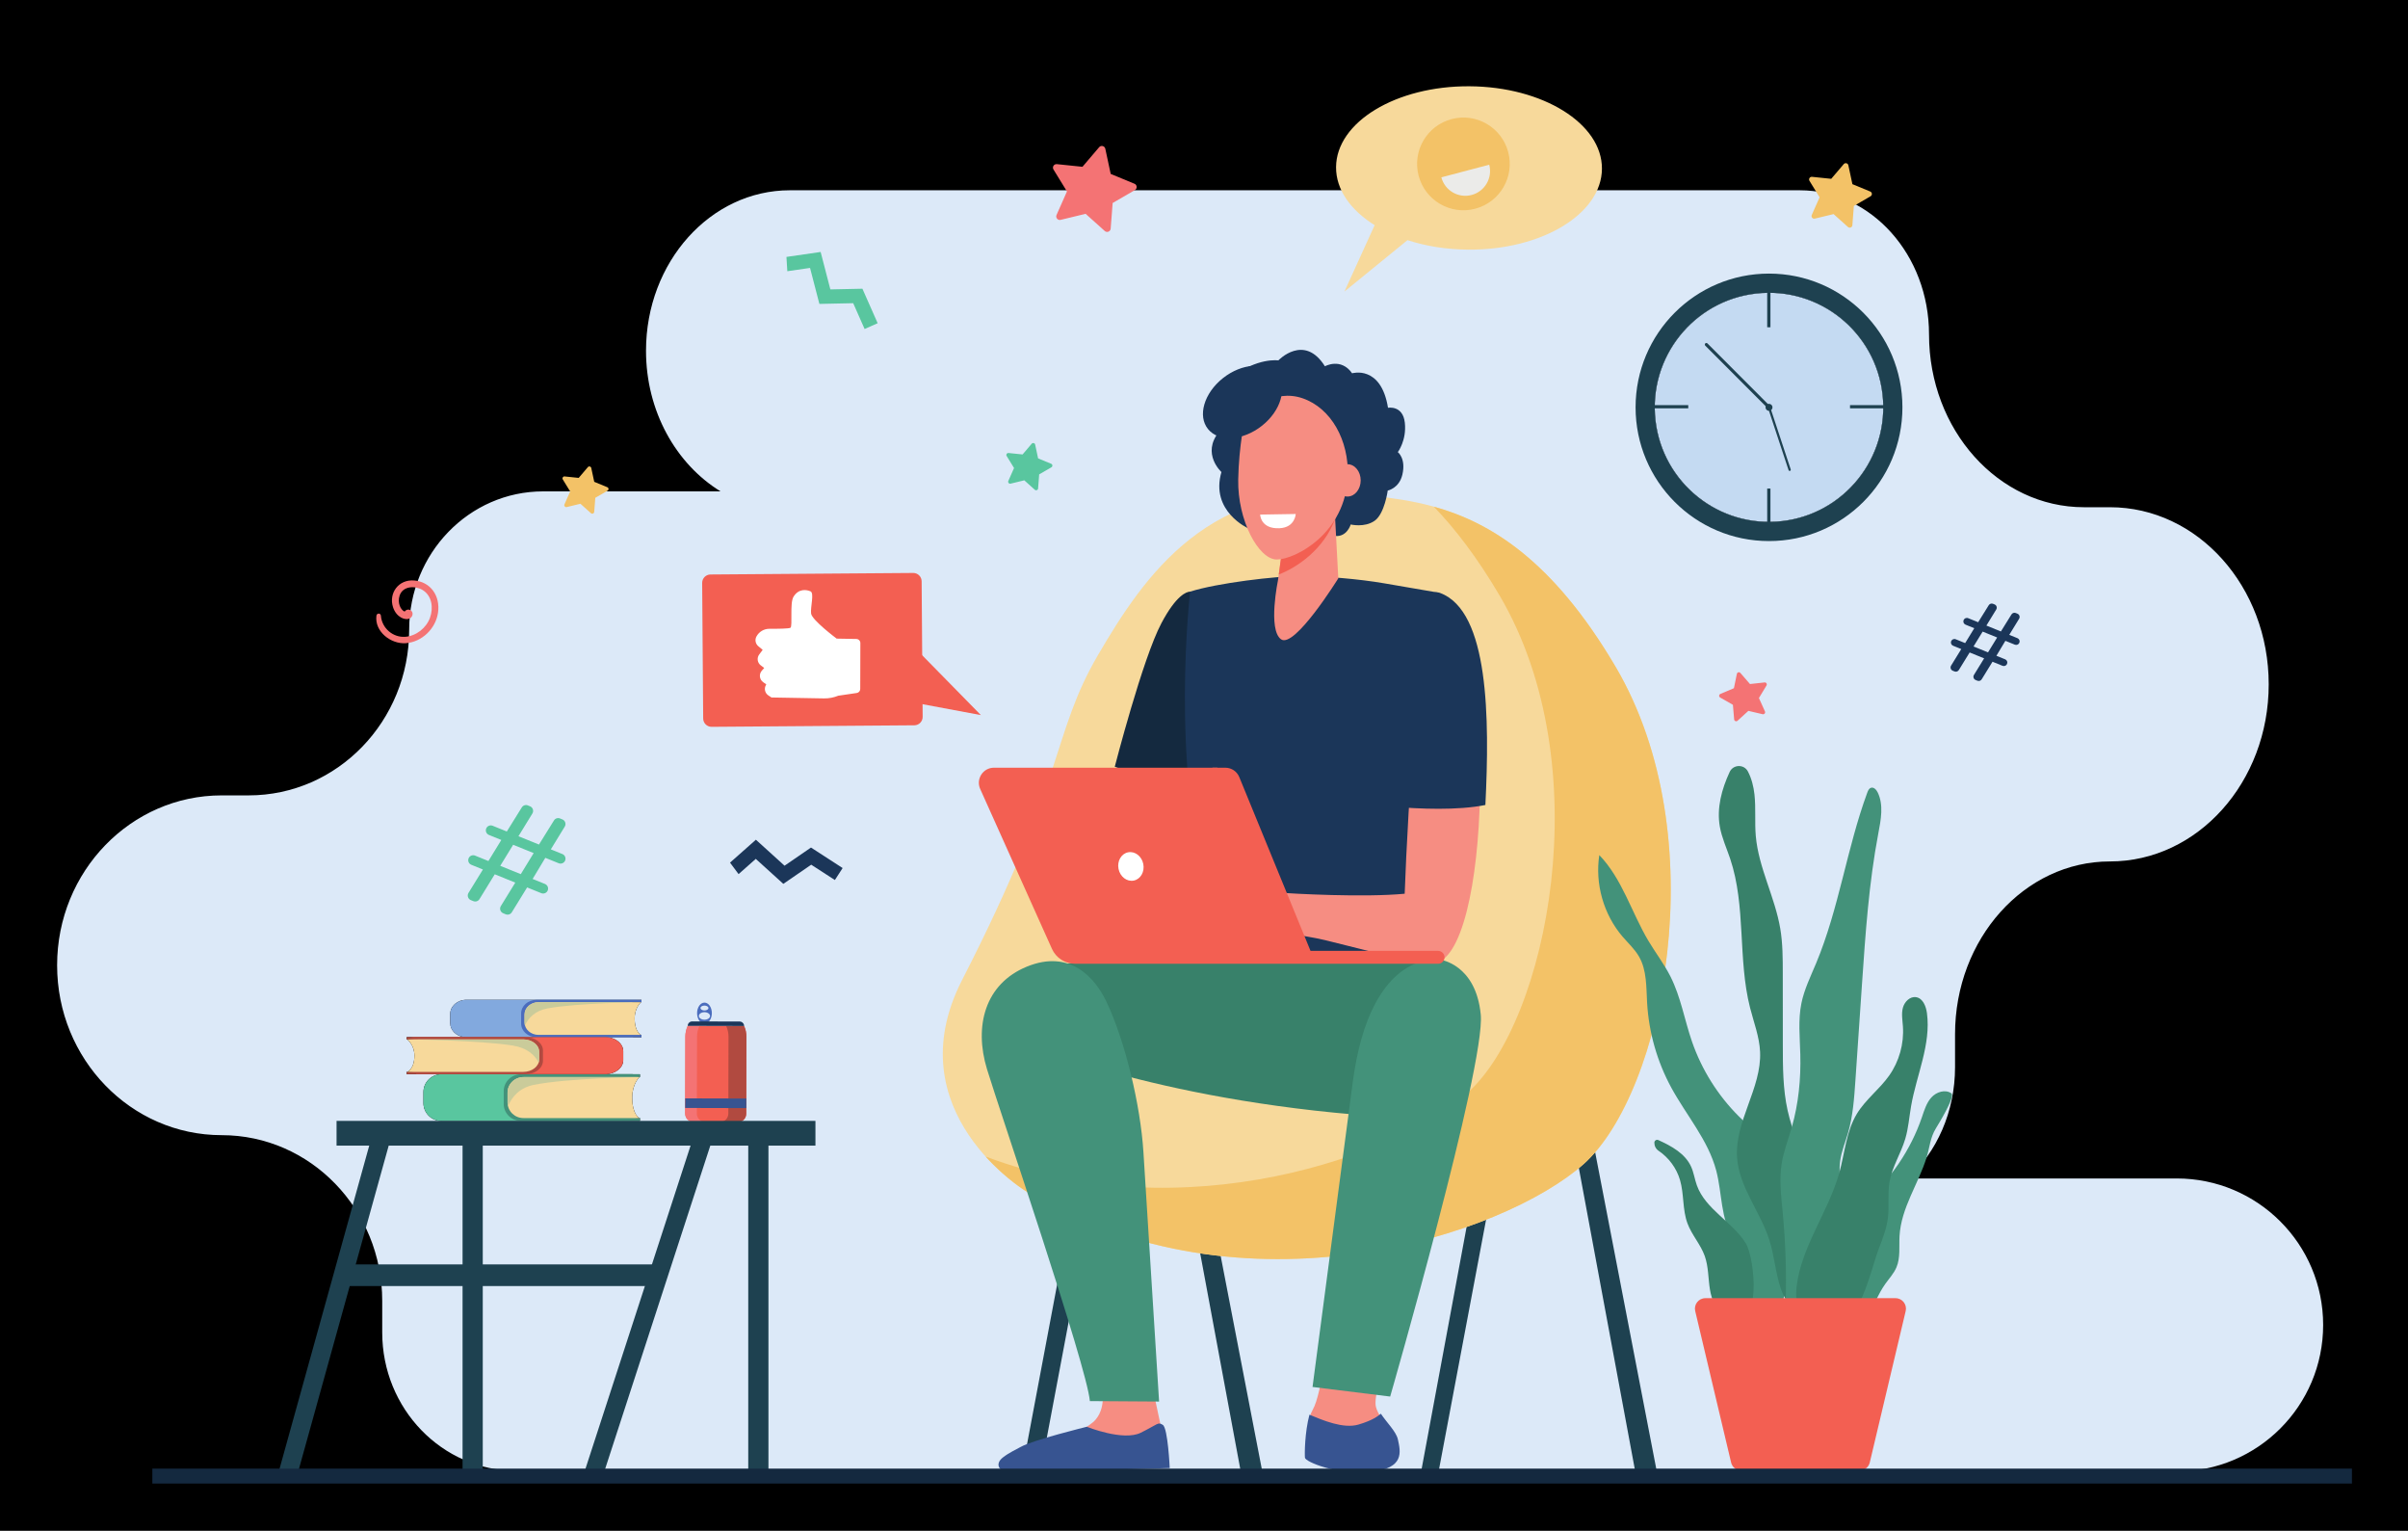           <svg xmlns='http://www.w3.org/2000/svg' viewBox='0 0 4196 2666.667'>
            <defs>
              <path
                id='reuse-0'
                fill='#663199'
                d='M1198.383 1787.027c-2.701 5.827-4.117 12.16-4.133 18.587l-.329 134.253c-.02 8.107 6.604 14.693 14.795 14.72l76.769.187c8.191.013 14.847-6.533 14.867-14.64l.329-134.267c.016-6.413-1.369-12.76-4.041-18.6l-98.256-.24'
              />
            </defs>
            <path fill='current' d='M0 2666.667h4196V0H0Z' />
            <path
              fill='#dce9f8'
              d='M3792.96 2563.253H2010.56c-8.4 0-16.707-.413-24.893-1.213H899.456c-128.92 0-233.431-107.853-233.431-240.893V2266.107c0-159.44-125.244-288.68-279.739-288.68h-.001c-158.373 0-286.763-132.507-286.763-295.933v-.013c0-163.44 128.39-295.933 286.763-295.933h46.979c154.497 0 279.74-129.24 279.74-288.68 0-133.04 104.511-240.893 233.432-240.893h309.131c-77.42-47.573-129.879-139.44-129.879-244.973v-.013c0-154.373 112.233-279.533 250.685-279.533h1759.8c124.373 0 225.213 112.453 225.213 251.147 0 166.227 120.84 300.973 269.907 300.973h45.32c152.8 0 276.68 138.12 276.68 308.52 0 170.387-123.88 308.52-276.68 308.52-149.067 0-269.893 134.747-269.893 300.96v57.387c0 78.08-31.96 147.84-82.093 193.893h468.333c140.933 0 255.187 114.267 255.187 255.2 0 140.947-114.253 255.2-255.187 255.2M769.435 1871.24c-17.416 0-31.531 13.84-31.531 30.92v19.627c0 17.08 14.115 30.92 31.531 30.92l216.273-.08h129.367v-4.96h-.817s-12.62-5.693-12.62-35.84c0-23.933 12.62-35.547 12.62-35.547h-.44c.261-.013.401-.013.401-.013l.856-.013v-4.933h-11.413c-.457-.053-.921-.08-1.392-.08h-47.807c17.421 0 31.543-10.973 31.543-24.52v-15.573c0-12.773-12.539-23.253-28.561-24.427h60.348v-3.96h-.723s-11.149-4.547-11.149-28.64c0-19.12 11.149-28.387 11.149-28.387h-.399c.239-.013.365-.013.365-.013l.756-.013v-3.947h-10.081c-.404-.04-.816-.053-1.232-.053H812.404c-15.385 0-27.859 11.053-27.859 24.693v15.68c0 12.667 10.751 23.107 24.601 24.533h-87.651c-.473 0-.94.013-1.399.053h-11.412v3.92l.856.013s.145 0 .419.013h-.455s12.624 9.2 12.624 28.2c0 23.92-12.624 28.44-12.624 28.44h-.82v3.933h126.281l219.496.053H769.435m2313.285-1361.147c-4.187 0-8.413.12-12.653.387-109.733 6.907-193.093 101.64-186.213 211.587 6.627 105.707 94.227 187 198.493 187 4.187 0 8.413-.133 12.653-.4 109.72-6.893 193.093-101.627 186.213-211.587-6.627-105.707-94.24-186.987-198.493-186.987'
            />
            <path
              fill='#4a6cbd'
              d='M1227.523 1776.333c-5.38-.013-9.735-2.96-9.725-6.573.008-3.613 4.377-6.533 9.759-6.533 5.38.013 9.733 2.96 9.724 6.573-.008 3.627-4.377 6.547-9.757 6.533zm.061-24.613c3.813.013 6.901 1.92 6.895 4.267-.005 2.347-3.101 4.24-6.916 4.227-3.815-.013-6.901-1.92-6.896-4.267.005-2.347 3.103-4.24 6.917-4.227zm.012-5.187c-7.107-.013-12.888 8.187-12.912 18.307-.025 10.133 5.715 18.36 12.821 18.373 7.107.013 12.888-8.173 12.913-18.307.025-10.133-5.716-18.347-12.823-18.373'
            />
            <path
              fill='#f35f52'
              d='m1300.688 1805.867-.329 134.267c-.02 8.107-6.684 14.667-14.867 14.64l-76.769-.187c-8.201-.013-14.815-6.613-14.796-14.72l.331-134.253c.016-6.413 1.427-12.747 4.128-18.587l98.248.253c2.672 5.84 4.071 12.187 4.055 18.587'
            />
            <path
              fill='#f47374'
              d='m1214.276 1939.92.329-134.253c.015-6.427 1.431-12.76 4.132-18.587l-20.355-.053c-2.701 5.827-4.117 12.16-4.133 18.587l-.329 134.253c-.02 8.107 6.604 14.693 14.795 14.72l20.355.04c-8.191-.013-14.815-6.6-14.793-14.707'
            />
            <path
              fill='#b14a40'
              d='m1300.688 1805.867-.329 134.267c-.02 8.107-6.684 14.667-14.867 14.64l-31.388-.067c8.269.013 15.004-6.547 15.023-14.653l.329-134.267c.016-6.4-1.399-12.747-4.089-18.587l31.267.08c2.672 5.84 4.071 12.187 4.055 18.587'
            />
            <path
              fill='#1b375a'
              d='m1296.639 1787.267-98.265-.24c.011-4.293 3.535-7.76 7.871-7.747l82.561.2c4.336.013 7.844 3.493 7.833 7.787'
            />
            <path
              fill='#375491'
              d='m1300.423 1913.627-106.431-.267-.041 16.68 106.432.267.04-16.68'
            />
            <path
              fill='#82a9de'
              d='M1101.676 1743.8h11.74c-1.921-1.307-4.324-2.093-6.937-2.093H812.404c-15.385 0-27.859 11.053-27.859 24.693v15.68c0 13.64 12.473 24.693 27.859 24.693l290.785-.08-1.513-62.893'
            />
            <path
              fill='#4a6cbd'
              d='M934.724 1741.76c-14.713 0-26.641 10.573-26.641 23.613v17.733c0 13.04 11.928 23.613 26.641 23.613h183.068v-3.96h-.756l-46.54-3.907-9.407-32.72s18.156-18.067 19.341-18.533c1.183-.467 36.605-1.88 36.605-1.88l.756-.013v-3.947H934.724'
            />
            <path
              fill='#f7d99b'
              d='M1105.92 1774.12c0-19.12 11.149-28.387 11.149-28.387H938.473c-13.515 0-24.471 9.707-24.471 21.68v13.653c0 11.973 10.956 21.693 24.471 21.693h178.596s-11.149-4.547-11.149-28.64'
            />
            <path
              fill='#4366ba'
              d='M914.009 1781.573v-.013.013m-.003-.133c0-.027-.001-.04-.001-.067 0 .027.001.04.001.067m-.001-.107c-.001-.04-.001-.08-.001-.12 0 .04 0 .08.001.12m-.001-.147c-.001-.04-.001-.08-.001-.12 0 .04 0 .08.001.12'
            />
            <path
              fill='#cacb9a'
              d='M914.716 1786.267c-.42-1.507-.664-3.08-.707-4.693v-.013c-.001-.04-.001-.08-.003-.12 0-.027-.001-.04-.001-.067v-.04c-.001-.04-.001-.08-.001-.12v-.027c-.001-.04-.001-.08-.001-.12v-13.653c0-11.973 10.956-21.68 24.471-21.68h178.596s-111.499 1.4-162.808 10.84c-21.977 4.053-33.523 16.627-39.545 29.693'
            />
            <path
              fill='#59c69f'
              d='M1096.835 1873.88h13.285c-2.173-1.653-4.892-2.64-7.851-2.64H769.435c-17.416 0-31.531 13.84-31.531 30.92v19.627c0 17.08 14.115 30.92 31.531 30.92l329.112-.12-1.712-78.707'
            />
            <path
              fill='#43927a'
              d='M907.876 1871.32c-16.652 0-30.152 13.24-30.152 29.56v22.187c0 16.32 13.5 29.56 30.152 29.56h207.199v-4.96h-.856l-52.675-4.893-10.647-40.947s20.549-22.627 21.889-23.213c1.34-.573 41.432-2.347 41.432-2.347l.856-.013v-4.933H907.876'
            />
            <path
              fill='#f7d99b'
              d='M1101.637 1911.827c0-23.933 12.62-35.547 12.62-35.547H912.12c-15.296 0-27.696 12.16-27.696 27.16v17.067c0 15 12.4 27.16 27.696 27.16h202.137s-12.62-5.693-12.62-35.84'
            />
            <path
              fill='#3c8777'
              d='M884.425 1920.733v-.013.013m-.001-.093v-.027.027'
            />
            <path
              fill='#cacb9a'
              d='M885.232 1927.027c-.5-1.987-.781-4.067-.807-6.2v-.107c-.001-.027-.001-.053-.001-.08v-17.2c0-15 12.4-27.16 27.696-27.16h202.137s-126.196 1.76-184.268 13.573c-24.875 5.067-37.94 20.813-44.757 37.173'
            />
            <path
              fill='#f35f52'
              d='M726.933 1808.693h-13.291c2.173-1.293 4.895-2.08 7.853-2.08h332.967c17.421 0 31.543 10.987 31.543 24.533v15.573c0 13.547-14.121 24.52-31.543 24.52l-329.243-.08 1.713-62.467'
            />
            <path
              fill='#b14a40'
              d='M915.965 1806.667c16.66 0 30.165 10.507 30.165 23.453v17.613c0 12.96-13.505 23.453-30.165 23.453H708.685v-3.933h.856l52.696-3.88 10.651-32.493s-20.557-17.96-21.897-18.413c-1.341-.467-41.449-1.867-41.449-1.867l-.856-.013v-3.92h207.28'
            />
            <path
              fill='#f7d99b'
              d='M722.129 1838.813c0-19-12.624-28.2-12.624-28.2h202.215c15.301 0 27.708 9.64 27.708 21.547v13.547c0 11.893-12.407 21.547-27.708 21.547H709.505s12.624-4.52 12.624-28.44'
            />
            <path
              fill='#91433c'
              d='M939.425 1845.96v-.013.013m.001-.08v-.013.013m0-.08v-.013.013'
            />
            <path
              fill='#cacb9a'
              d='M938.619 1850.88c-6.82-12.987-19.891-25.48-44.773-29.493-58.095-9.387-184.34-10.773-184.34-10.773h202.215c15.301 0 27.708 9.64 27.708 21.547v13.547c0 .027-.001.053-.001.08v.093c0 .027-.001.053-.001.067v.013c-.025 1.693-.307 3.333-.807 4.92'
            />
            <path
              fill='#1e4150'
              d='m1813.867 2558.747-31.213-5.92 134.88-715.44 31.227 5.92-134.893 715.44M2849.187 2562h37.547l-139.92-724.613-31.213 5.92 133.587 718.693M2161.76 2562h37.547l-139.92-724.613-31.227 5.92 133.6 718.693M2507.08 2562l-30.493.36 134.16-721.72 31.213 5.92-134.88 715.44'
            />
            <path
              fill='#f7d99b'
              d='M2370.88 861.493c123.613 13.24 283.587 27.213 444.173 299.733 175.52 297.867 83.133 742.787-55.4 866.427-138.533 123.64-591 276.293-971.347 47.747 0 0-229.653-138.493-111.787-368.36 181.373-353.72 155.747-427.493 236.84-566.12 81.093-138.613 195.133-307.52 457.52-279.427'
            />
            <path
              fill='#f3c267'
              d='M2815.053 1161.227c-109.613-186-218.92-251.547-316.587-278.64 37.773 39.093 76.067 89.387 114.413 154.44 175.52 297.867 83.12 742.787-55.413 866.427-122.853 109.64-492.587 242.067-839.973 111.253 35.72 39.533 70.813 60.693 70.813 60.693 380.347 228.547 832.813 75.893 971.347-47.747 138.533-123.64 230.92-568.56 55.4-866.427'
            />
            <path
              fill='#f47374'
              d='M655.929 1072.613c-3.507 27.64 25.269 49.56 50.86 47.84 28.292-1.92 52.289-25.12 56.427-52.92 4.479-30.093-13.603-54.16-41.575-56.36-27.229-2.147-44.648 22.093-36.783 46.547 5.637 17.533 21.644 24.067 29.707 19.227 6.284-3.76 5.904-13.267-1.704-14.947-3.049-.68-6.192 1.027-7.812 3.36-6.66-2.64-12.997-14.773-8.697-27.853 5.495-16.733 26.636-17.68 39.767-9.88 16.713 9.92 19.34 31.293 13.209 48.333-6.436 17.88-24.001 31.973-43.125 33.333-21.663 1.533-40.727-15.067-42.457-36.653-.409-5.093-7.189-4.973-7.816-.027'
            />
            <path
              fill='#f7d99b'
              d='M2560.613 150.28c-127.933-.76-232.027 62.333-232.493 140.92-.24 39.293 25.48 75.027 67.253 101.027l-52.613 115.573 109.8-89.44c31.813 10.347 67.987 16.293 106.36 16.52 127.947.76 232.04-62.333 232.507-140.933.467-78.587-102.88-142.907-230.813-143.667'
            />
            <path
              fill='#f3c267'
              d='M2471.987 306.12c11.36 43.12 55.52 68.867 98.627 57.493 43.12-11.373 68.853-55.533 57.493-98.653-11.373-43.12-55.533-68.867-98.64-57.493s-68.853 55.547-57.48 98.653'
            />
            <path
              fill='#ebebe9'
              d='M2595.04 286.907c6.067 23.053-7.693 46.667-30.733 52.747-23.053 6.08-46.667-7.68-52.733-30.733l83.467-22.013'
            />
            <path
              fill='#f35f52'
              d='m1240.024 1266.107 353.229-2.653c8.067-.067 14.547-6.653 14.493-14.72l-1.773-236.147c-.067-8.067-6.653-14.56-14.72-14.493l-353.221 2.653c-8.067.053-14.557 6.64-14.496 14.707l1.772 236.16c.061 8.067 6.649 14.547 14.716 14.493'
            />
            <path fill='#f35f52' d='m1595.147 1129.453 114.04 116.213-140.693-26.253z' />
            <path
              fill='#fff'
              d='m1492.253 1113.067-34.333-.613s-43.24-32.293-44.573-43.707c-1.32-11.413 5.773-35.573-.933-38.613-6.707-3.027-20.92-5.427-29.893 9.693-6.52 10.973-1.093 51.013-5.12 53.693-2.533 1.68-22.267 1.88-36.68 1.8-9.488-.053-18.204 5.16-22.648 13.533l-.015.027c-3.004 5.667-1.637 12.653 3.281 16.76l7.655 6.4-6.024 8.013c-4.485 5.96-3.319 14.413 2.613 18.947l6.043 4.6-4.137 4.72c-5.331 6.067-4.207 15.427 2.409 20.053l5.369 3.773-.8 1.48c-3.356 6.187-1.432 13.907 4.427 17.787l5.4 3.573 91.413 1.613c8.56.16 17.067-1.44 24.987-4.693l32.253-4.747c3.467-.507 6.027-3.48 6.04-6.987l.213-80.013c0-3.867-3.093-7.013-6.947-7.093'
            />
            <path fill='#f68480' d='m1974.013 1314.227-31.773 95.32 96.84-38.093z' />
            <path
              fill='#14293f'
              d='M2073.84 1030.587c-6.453.267-24.147 6.16-50.013 54.88-33.027 62.213-81.307 250.16-81.307 250.16l144.107 53.48 18.507-39.227 30.493-302s-60-17.373-61.787-17.293'
            />
            <path
              fill='#1b3659'
              d='M2264.333 1003.493c-41.213.053-143.173 12.04-190.493 27.107 0 0-34.76 297.787 31.293 524.067 14.8 50.653-12.227 209.987-12.227 209.987l427.013-5.613s-50.587-385.187-31.533-447.4c19.053-62.213 19.507-279.04 19.507-279.04s-2.92-.453-95.933-16.48c-43.387-7.467-103.627-12.68-147.627-12.627'
            />
            <path
              fill='#f68d82'
              d='M2314.093 2317.36s-9.453 108.667-26.813 138.76c-17.373 30.093.907 81.24 1.827 88.266.907 7.014 36.56 17.053 93.24 11.027 56.68-6.014 55.76-19.054 51.187-40.12-4.56-21.067-34.733-48.147-36.56-68.2-1.827-20.067 17.373-92.28 17.373-92.28l-100.253-37.453'
            />
            <path
              fill='#38816a'
              d='M2141.08 1674.96s-294.76-16.307-360.587 23.413c-65.813 39.733 11.907 121.32 11.907 121.32s239.973 103.973 641.72 127.08c95.133 5.48 103.333-247.213 85.547-268.12-17.787-20.907-378.587-3.693-378.587-3.693'
            />
            <path
              fill='#375491'
              d='M2389.413 2563.853c58.36-6.2 51.147-34.773 46.44-56.466-2.947-13.573-19.693-29.587-29.667-44.733-5.213 4.147-13.707 11.453-39.053 18.92-26.32 7.747-62.4-7.587-85.387-17.2-8.187 30.4-8.56 69.16-7.8 75.04.947 7.227 57.107 30.639 115.467 24.439'
            />
            <path
              fill='#43927a'
              d='M2357.2 1885.12c-11.773 88.813-70.08 530.947-70.08 530.947l135.293 16.707s166.373-577.067 157.84-665.333c-8.533-88.267-70.813-95.693-70.813-95.693s-121.067-21.72-152.24 213.373'
            />
            <path
              fill='#1b3659'
              d='M2227.587 627.787s44.96-47.387 81.12 10.267c0 0 27.84-15.64 47.387 12.213 0 0 50.333-15.147 62.547 60.093 0 0 25.893-4.88 29.307 25.907 3.427 30.773-12.213 51.293-12.213 51.293s14.547 10.92 7.947 39.213c-5.627 24.067-25.533 27.733-25.533 27.733s-5.373 40.547-22.96 52.773c-17.587 12.213-41.533 6.347-41.533 6.347s-6.347 21.987-26.88 20.027c-20.52-1.947-45.92-21.493-68.893-12.693-22.96 8.787-82.573-.493-82.573-.493s-66.933-29.8-46.907-98.213c0 0-35.173-31.76-4.387-69.867 0 0-22.48-59.613 21.987-94.787 44.453-35.187 81.587-29.813 81.587-29.813'
            />
            <path
              fill='#f68d82'
              d='m2235.187 949.56-8.133 60.373s-18.227 86.973 5.213 103.733c23.453 16.773 99.733-106.213 99.733-106.213l-8.053-152.973-88.76 95.08'
            />
            <path
              fill='#f35f52'
              d='M2326.547 904.053c-19.373 52.173-65.507 84.253-98.253 96.693l6.893-51.187 88.76-95.08 2.6 49.573'
            />
            <path
              fill='#f68d82'
              d='M2269.747 693.773c-47.587-16.387-98.32 15.227-105.573 64.28-3.16 21.333-6.013 48.147-6.547 77.453-1.28 70.52 35.213 139.133 67.24 139.133 32.013 0 120.507-45.64 123.707-145.733 1.973-61.8-28.88-117.947-78.827-135.133'
            />
            <path
              fill='#f68d82'
              d='M2324.973 836.813c0 15.56 10.32 28.16 23.04 28.16 12.707 0 23.027-12.6 23.027-28.16 0-15.547-10.32-28.16-23.027-28.16-12.72 0-23.04 12.613-23.04 28.16'
            />
            <path
              fill='#1b3659'
              d='M2131.04 658.693c-33.067 26.2-44.667 66-25.893 88.907 18.787 22.907 60.813 20.24 93.88-5.96 33.08-26.2 44.667-66.013 25.893-88.92-18.773-22.907-60.813-20.227-93.88 5.973'
            />
            <path
              fill='#f68d82'
              d='M2512.547 1065.693c-39.92-14.92-59.453 343.587-64.84 491.16-70.707 6.773-193.933.053-224.613-2.253-14.44-1.08-47.707-13.227-62.067-15.093-14.707-1.92-28.04-2.92-35.267-1.667-2.653.467-76.347 30.493-82.653 37.08-7.813 8.173-28.96 28.773-25.387 37.68 3.56 8.92 40.653-24.827 40.653-24.827l18.12-10.133c-22.56 21.973-65.6 50.893-59.4 61.427 6.053 10.28 44.867-19.08 72.533-39.08-23.733 21.36-53.213 59.573-46.413 65.533 6.093 5.36 39.627-38.893 75.467-51.64 13.28-4.72 26.52 8.36 36.973 9.933 7.68 1.16 19.52 3.64 27.053 1.507l38.813-10.96c13.213 1.187 13.547 8.973 26.893 11.813 15.493 3.28 40.92 6.747 60.653 11.547 113.64 27.68 151.547 40.52 186.333 40.507 105.387-.067 111.507-577.253 17.147-612.533'
            />
            <path
              fill='#1b3659'
              d='M2588.32 1402.28c7.467-151.147 6.373-337.453-78.64-369.24-33.547-12.547-92.68 62.867-82.053 372.307 45.387 3.733 112.027 6.747 160.693-3.067'
            />
            <path
              fill='#f68480'
              d='M2112.653 1337.333h8.667l130.293 319.08-8.973-1.36-129.987-317.72'
            />
            <path
              fill='#f68d82'
              d='M1918.467 2410.307s11.8 37.72-9.333 62.667c-21.147 24.947-108.987 49.427-120.507 62.933-11.533 13.507-10.667 25.013-10.667 25.013l246.533-6.76-2.68-74.2-11.36-53.32-91.987-16.333'
            />
            <path
              fill='#375491'
              d='M1893.787 2485.413s63.347 25.533 93.947 10.427c30.6-15.12 29.68-19.32 38.533-13.68 8.853 5.64 12.027 75.2 12.027 75.2l-277.213 8.12c-19.293-.44-29.053-14.6-13.373-26.72 10.747-8.32 23.16-13.88 30.227-17.907 21.68-12.4 115.853-35.44 115.853-35.44'
            />
            <path
              fill='#43927a'
              d='M1927.8 1744.587c-19.053-39.96-62.387-91.987-138.64-60.653-72.72 29.893-92.24 103.347-69.293 178.56 22.947 75.227 174 517.4 179.267 578.187l120.6.8s-21.92-350.12-27.293-434.747c-5.173-81.427-31.653-192.973-64.64-262.147'
            />
            <path
              fill='#f35f52'
              d='M1732.013 1337.333h403.16c10.667 0 20.28 6.44 24.32 16.32l124.133 302.76h222.267c6.213 0 11.253 5.04 11.253 11.253 0 6.2-5.04 11.24-11.253 11.24h-632.587c-17.387 0-33.16-10.213-40.28-26.08l-125-278.44c-7.813-17.387 4.92-37.053 23.987-37.053'
            />
            <path
              fill='#fff'
              d='M1949.067 1513.64c2.733 13.6 14.587 22.693 26.507 20.307 11.907-2.373 19.347-15.333 16.627-28.933-2.72-13.6-14.587-22.693-26.493-20.307-11.907 2.373-19.36 15.333-16.64 28.933'
            />
            <path
              fill='#c4daf2'
              d='M3082.347 909.067c-104.267 0-191.867-81.293-198.493-187-6.88-109.947 76.48-204.68 186.213-211.587 4.24-.267 8.467-.387 12.653-.387 104.253 0 191.867 81.28 198.493 186.987 6.88 109.96-76.493 204.693-186.213 211.587-4.24.267-8.467.4-12.653.4'
            />
            <path
              fill='#1e4150'
              d='M2941.827 705.653v5.653h-73.387v-5.653h73.387M3297.08 705.653v5.653h-73.387v-5.653h73.387M3085.04 570.093h-5.64v-73.547h5.64v73.547M3085.04 924.653h-5.64v-73.547h5.64v73.547M3088.613 709.573c0 3.373-2.72 6.093-6.08 6.093s-6.08-2.72-6.08-6.093c0-3.36 2.72-6.08 6.08-6.08s6.08 2.72 6.08 6.08'
            />
            <path
              fill='#1e4150'
              d='M3082.533 712.293c-.693 0-1.387-.253-1.92-.787l-109.16-109.387c-1.053-1.067-1.053-2.787 0-3.853 1.067-1.053 2.787-1.053 3.84 0l109.16 109.387c1.053 1.067 1.053 2.787 0 3.853-.533.533-1.227.787-1.92.787'
            />
            <path
              fill='#1e4150'
              d='M3117.627 820.12c-.453-.227-.813-.627-.987-1.147l-35.28-106.8c-.347-1.027.213-2.147 1.253-2.493 1.04-.347 2.147.213 2.493 1.253l35.28 106.8c.347 1.04-.213 2.16-1.253 2.493-.52.173-1.053.12-1.507-.107'
            />
            <path
              fill='#1b3659'
              d='m3464.187 1136.413 15.893-25.92-25.267-10.253-15.893 25.92zm-64.387 23.12 17.773-28.867-14.267-5.787c-3.12-1.267-4.627-4.827-3.36-7.947 1.267-3.12 4.827-4.627 7.947-3.36l16.453 6.68 15.88-25.92-15.24-6.187c-3.12-1.267-4.627-4.813-3.36-7.947 1.267-3.12 4.827-4.627 7.947-3.36l17.427 7.067 18.453-29.68c1.56-2.52 4.72-3.547 7.467-2.427l2.667 1.08c3.493 1.413 4.88 5.627 2.907 8.84l-17.16 28 25.267 10.253 18.453-29.68c1.56-2.52 4.72-3.547 7.467-2.44l2.907 1.187c3.493 1.413 4.88 5.627 2.907 8.84l-17.147 28 14.267 5.787c3.12 1.267 4.627 4.827 3.36 7.947-1.267 3.12-4.827 4.627-7.947 3.36l-16.453-6.667-15.64 26.013 15.24 6.173c3.12 1.267 4.627 4.827 3.36 7.947-1.267 3.133-4.827 4.627-7.947 3.36l-17.427-7.067-18.853 30.613c-1.56 2.533-4.72 3.573-7.48 2.453l-3.12-1.267c-3.493-1.413-4.88-5.64-2.893-8.853l17.76-28.853-25.267-10.24-18.84 30.6c-1.56 2.533-4.733 3.573-7.493 2.453l-3.107-1.253c-3.493-1.427-4.88-5.64-2.907-8.853'
            />
            <path
              fill='#f47374'
              d='m1841.04 374.507 18.16-41-23.48-38.213c-2.667-4.347.813-9.88 5.893-9.36l44.6 4.613 29.093-34.147c3.307-3.88 9.64-2.28 10.72 2.707l9.4 43.853 41.453 17.12c4.72 1.947 5.16 8.453.733 11.027l-38.787 22.493-3.467 44.707c-.4 5.093-6.467 7.52-10.267 4.107l-33.387-29.947-43.587 10.533c-4.973 1.187-9.147-3.827-7.08-8.493'
            />
            <path
              fill='#f3c267'
              d='m3157.067 374.467 13.627-30.76-17.613-28.667c-2.013-3.253.6-7.4 4.413-7.013l33.467 3.453 21.813-25.6c2.48-2.92 7.24-1.72 8.04 2.027l7.053 32.893 31.093 12.84c3.547 1.453 3.867 6.347.56 8.267l-29.107 16.867-2.6 33.547c-.293 3.827-4.84 5.64-7.693 3.08l-25.04-22.453-32.707 7.88c-3.72.907-6.867-2.853-5.307-6.36'
            />
            <path
              fill='#f47374'
              d='m3021.8 1253.227-2.16-25.48-22.213-12.653c-2.52-1.453-2.307-5.16.387-6.293l23.56-9.933 5.173-25.04c.6-2.84 4.2-3.787 6.107-1.573l16.72 19.333 25.413-2.8c2.893-.333 4.893 2.813 3.387 5.307l-13.227 21.88 10.533 23.307c1.2 2.653-1.173 5.52-4 4.867l-24.907-5.827-18.907 17.213c-2.147 1.96-5.613.6-5.867-2.307'
            />
            <path
              fill='#f3c267'
              d='m983.551 878.653 9.993-22.547-12.915-21.027c-1.471-2.387.441-5.427 3.236-5.133l24.539 2.533 16-18.787c1.821-2.133 5.305-1.253 5.895 1.493l5.173 24.12 22.803 9.413c2.596 1.067 2.836 4.653.407 6.067l-21.343 12.373-1.905 24.587c-.217 2.813-3.552 4.147-5.644 2.267l-18.363-16.467-23.981 5.787c-2.731.653-5.032-2.107-3.895-4.68'
            />
            <path
              fill='#59c69f'
              d='m1757.013 837.84 9.987-22.547-12.907-21.013c-1.48-2.4.44-5.44 3.227-5.16l24.547 2.533 16-18.773c1.813-2.133 5.307-1.253 5.893 1.493l5.173 24.12 22.8 9.413c2.6 1.067 2.84 4.653.4 6.067l-21.333 12.373-1.907 24.6c-.213 2.8-3.56 4.133-5.64 2.253l-18.373-16.48-23.973 5.8c-2.733.653-5.04-2.107-3.893-4.68M1371.92 472.467l39.6-5.747 16.28 62.693 58.933-1.253 19.853 44.933 22.747-10.053-26.56-60.093-55.853 1.2-16.933-65.227-59.587 8.64 1.52 24.907'
            />
            <path
              fill='#1b3659'
              d='m1287.008 1522.68 29.967-26.52 47.999 43.507 48.587-33.373 41.24 26.693 13.507-20.88-55.147-35.693-46.053 31.627-49.931-45.267-45.093 39.907 14.925 20'
            />
            <path
              fill='#59c69f'
              d='m907.461 1522.76 22.483-36.68-35.761-14.507-22.483 36.68zm-91.125 32.72 25.148-40.84-20.195-8.2c-4.419-1.787-6.548-6.827-4.756-11.24 1.792-4.427 6.828-6.547 11.247-4.76l23.289 9.44 22.481-36.68-21.569-8.747c-4.419-1.787-6.548-6.827-4.757-11.24 1.793-4.427 6.828-6.547 11.248-4.76l24.664 10 26.111-42c2.219-3.573 6.684-5.027 10.577-3.44l3.765 1.52c4.943 2.013 6.905 7.973 4.119 12.52l-24.285 39.627 35.761 14.507 26.111-42c2.219-3.573 6.684-5.027 10.577-3.453l4.111 1.667c4.941 2.013 6.904 7.973 4.117 12.52l-24.285 39.64 20.195 8.187c4.42 1.787 6.549 6.827 4.757 11.24-1.792 4.427-6.828 6.547-11.247 4.76l-23.289-9.44-22.139 36.813 21.569 8.747c4.42 1.8 6.549 6.827 4.757 11.253-1.792 4.413-6.828 6.547-11.247 4.747l-24.664-10-26.671 43.32c-2.211 3.587-6.691 5.053-10.597 3.48l-4.404-1.787c-4.948-2.013-6.908-7.987-4.108-12.533l25.148-40.84-35.761-14.507-26.669 43.32c-2.211 3.587-6.691 5.053-10.597 3.467l-4.404-1.773c-4.948-2.013-6.907-7.987-4.108-12.533'
            />
            <path
              fill='#43927a'
              d='M3100.773 2072.213c-2.547-22.6-5.587-45.693-16.08-65.853-12.747-24.52-35.133-42.2-54.707-61.68-36.56-36.4-64.693-81.253-81.587-130.04-13.053-37.733-19.56-77.933-37.56-113.56-10.987-21.76-25.973-41.213-38.453-62.147-29.493-49.48-45.56-107.947-85.56-149.36-7.693 50.213 7.52 103.493 40.547 142.027 9.853 11.48 21.28 21.84 28.787 34.987 13.627 23.88 12.387 53 13.987 80.453 3 51.6 17.533 102.493 42.24 147.853 26.253 48.2 64.133 91.12 78.16 144.187 10.52 39.773 7.387 84.387 29.813 118.853 2.427 3.733 5.213 7.48 5.8 11.907.333 2.48-.053 5-.44 7.467-.493 3.2-1 6.413-1.507 9.613-5.093 32.547-10.373 73.96 17.6 98.32 19.387 16.893 44.333 17.267 58.267-5.16 14.013-22.587 12.773-55.627 11.733-81.04-1.733-42.32-6.267-84.76-11.04-126.827'
            />
            <path
              fill='#38816a'
              d='M3151.16 2046.027c-10.88-37.68-27.773-73.573-36.24-111.867-8.2-37.147-8.267-75.547-8.293-113.6-.027-41.693-.067-83.387-.093-125.08-.013-25.947-.04-52.053-4.333-77.64-9.227-55.08-37.853-106.013-42.707-161.64-2.093-24.067.333-48.387-2.307-72.387-1.507-13.707-5.027-27.707-11.373-39.88-6.827-13.08-25.693-12.507-31.88.893-13.907 30.133-22.72 62.693-17.107 94.973 3.373 19.36 11.76 37.413 18.027 56.04 27.88 82.933 13.08 174.747 34.653 259.56 6.507 25.6 16.347 50.707 17.493 77.093 2.747 63.173-44.427 120.867-40.107 183.947 3.547 51.72 40.733 94.52 56.333 143.947 8.747 27.667 10.613 57.2 19.973 84.653 7.267 21.347 24.187 47.253 50.453 40.773 24.933-6.147 17.4-26.493 16.293-45.947-3.773-65.773-.227-129.587-18.787-193.84'
            />
            <path
              fill='#43927a'
              d='M3208.24 2080.56c-1.093-19.587-4.4-39.267-1.667-58.693 2.32-16.4 8.84-31.853 13.507-47.733 8.733-29.773 10.893-61.027 13.013-91.987 3.853-56.28 7.693-112.56 11.533-168.84 5.987-87.493 11.987-175.227 28.347-261.36 4.547-23.92 9.64-49.84-1.107-71.68-2.267-4.6-6.733-9.48-11.613-7.947-3.48 1.093-5.187 4.92-6.453 8.36-35.76 97.173-49.267 201.787-89.187 297.32-9.56 22.893-20.68 45.4-25.627 69.707-5.947 29.2-2.68 59.347-1.907 89.133 1.093 42.707-3.067 85.747-14.853 126.8-6.173 21.48-14.44 42.48-17.813 64.573-4.227 27.56-.68 55.627 1.96 83.373 5.067 53.347 6.787 107.013 5.147 160.573-.973 31.493 25.613 30.667 43.213 11.32 12.32-13.533 12.2-28.387 16.427-45.227 13.84-55.293 40.44-97.747 37.08-157.693'
            />
            <path
              fill='#38816a'
              d='M3042.173 2165.947c-23.507-37.773-70.333-59.24-85.36-101.133-3.827-10.653-5.32-22.12-9.987-32.44-10.373-22.907-33.96-35.853-57.147-46.387-3.213-1.467-6.88.867-6.92 4.413-.08 5.627 2.587 11 7.253 14.147 17.867 12.027 31.44 30.4 37.48 51.12 7.16 24.547 4.053 51.453 12.96 75.427 7.467 20.12 22.853 36.573 30.08 56.787 6.6 18.467 5.907 38.653 9.013 58.04 3.107 19.373 11.72 39.947 29.507 48.147 64.387 29.667 48.293-103.72 33.12-128.12'
            />
            <path
              fill='#43927a'
              d='M3309.96 2153.48c-1 18.253 1.787 37.4-5.36 54.227-4.573 10.773-12.787 19.467-19.547 29.013-23.693 33.533-32.293 81.027-68.707 99.893-2.4 1.253-5.08 2.373-7.747 1.867-3.733-.693-6.173-4.293-7.68-7.787-8.92-20.8 1.093-44.227 7.027-66.08 1.04-3.827 1.907-8.08.093-11.6-2.013-3.867-6.587-5.547-9.707-8.587-6.213-6.04-5.627-16.053-4.4-24.667 3.093-21.48 7.427-42.787 13-63.773 3.147-11.893 6.787-23.893 13.653-34.107 7.533-11.253 18.507-19.653 28.76-28.48 45.347-39 80.08-90.28 99.533-146.907 4.2-12.267 7.96-25.213 16.653-34.813 8.693-9.6 24.187-14.533 34.773-7.093 7.533 5.307-23.32 54.947-26.92 60.893-10.28 17.013-10.413 31.813-16.227 50.693-14.24 46.293-44.48 87.72-47.2 137.307'
            />
            <path
              fill='#38816a'
              d='M3274.067 2174.587c6.733-17.413 13.533-35.053 15.747-53.6 2.467-20.627-.8-41.707 2.72-62.173 4.52-26.307 19.867-49.453 27.453-75.04 5.493-18.48 6.84-37.893 10.133-56.893 9.413-54.32 34.947-107.4 27.627-162.04-1.6-11.88-6.96-25.733-18.76-27.76-10.68-1.84-20.4 7.933-23.173 18.427-2.773 10.493-.707 21.56.053 32.387 2.133 30.2-6.48 61.04-23.947 85.747-16.773 23.747-41.12 41.613-56.213 66.453-18.52 30.48-21.04 67.68-30.48 102.08-18.8 68.4-65.92 128.08-74.52 198.507-3.413 28.027 3.16 62.093 29.027 73.28 74.8 32.387 97.387-95.547 114.333-139.373'
            />
            <path
              fill='#f35f52'
              d='M3143.293 2261.413h-171.667c-11.733 0-20.4 10.973-17.68 22.427l62.573 263.88c1.947 8.214 9.267 14 17.693 14h206.213c8.413 0 15.733-5.786 17.68-14l62.587-263.88c2.707-11.453-5.947-22.427-17.693-22.427h-159.707'
            />
            <path
              fill='#1e4150'
              d='M1420.92 1995.653h-834.463v-43.093h834.463v43.093M1147.119 2240.28H601.543v-37.707h545.576v37.707'
            />
            <path
              fill='#1e4150'
              d='M1339.04 2561.92V1974.107h-35.204v587.813h35.204M841.228 2561.92V1974.107h-35.199v587.813h35.199M1053.472 2561.92l189.617-582.76-31.081-10.107-192.907 592.866h34.371M520.08 2561.92l162.181-584.04-31.493-8.747-164.609 592.786H520.08M3095 908.667c-109.72 6.907-204.253-76.64-211.147-186.587-6.88-109.96 76.48-204.693 186.213-211.6 109.72-6.893 204.253 76.653 211.147 186.6 6.88 109.96-76.493 204.693-186.213 211.587zm-12.467-432.067c-128.4 0-232.493 104.307-232.493 232.973 0 128.667 104.093 232.973 232.493 232.973s232.493-104.307 232.493-232.973c0-128.667-104.093-232.973-232.493-232.973'
            />
            <path fill='#14293f' d='M4098.307 2558.32H265.465v26h3832.841v-26' />
            <path
              fill='#fff'
              d='m2195.853 896.387 61.987-1.013s-1.04 23.56-28.293 24.787c-33.213 1.507-33.693-23.773-33.693-23.773'
            />
          </svg>